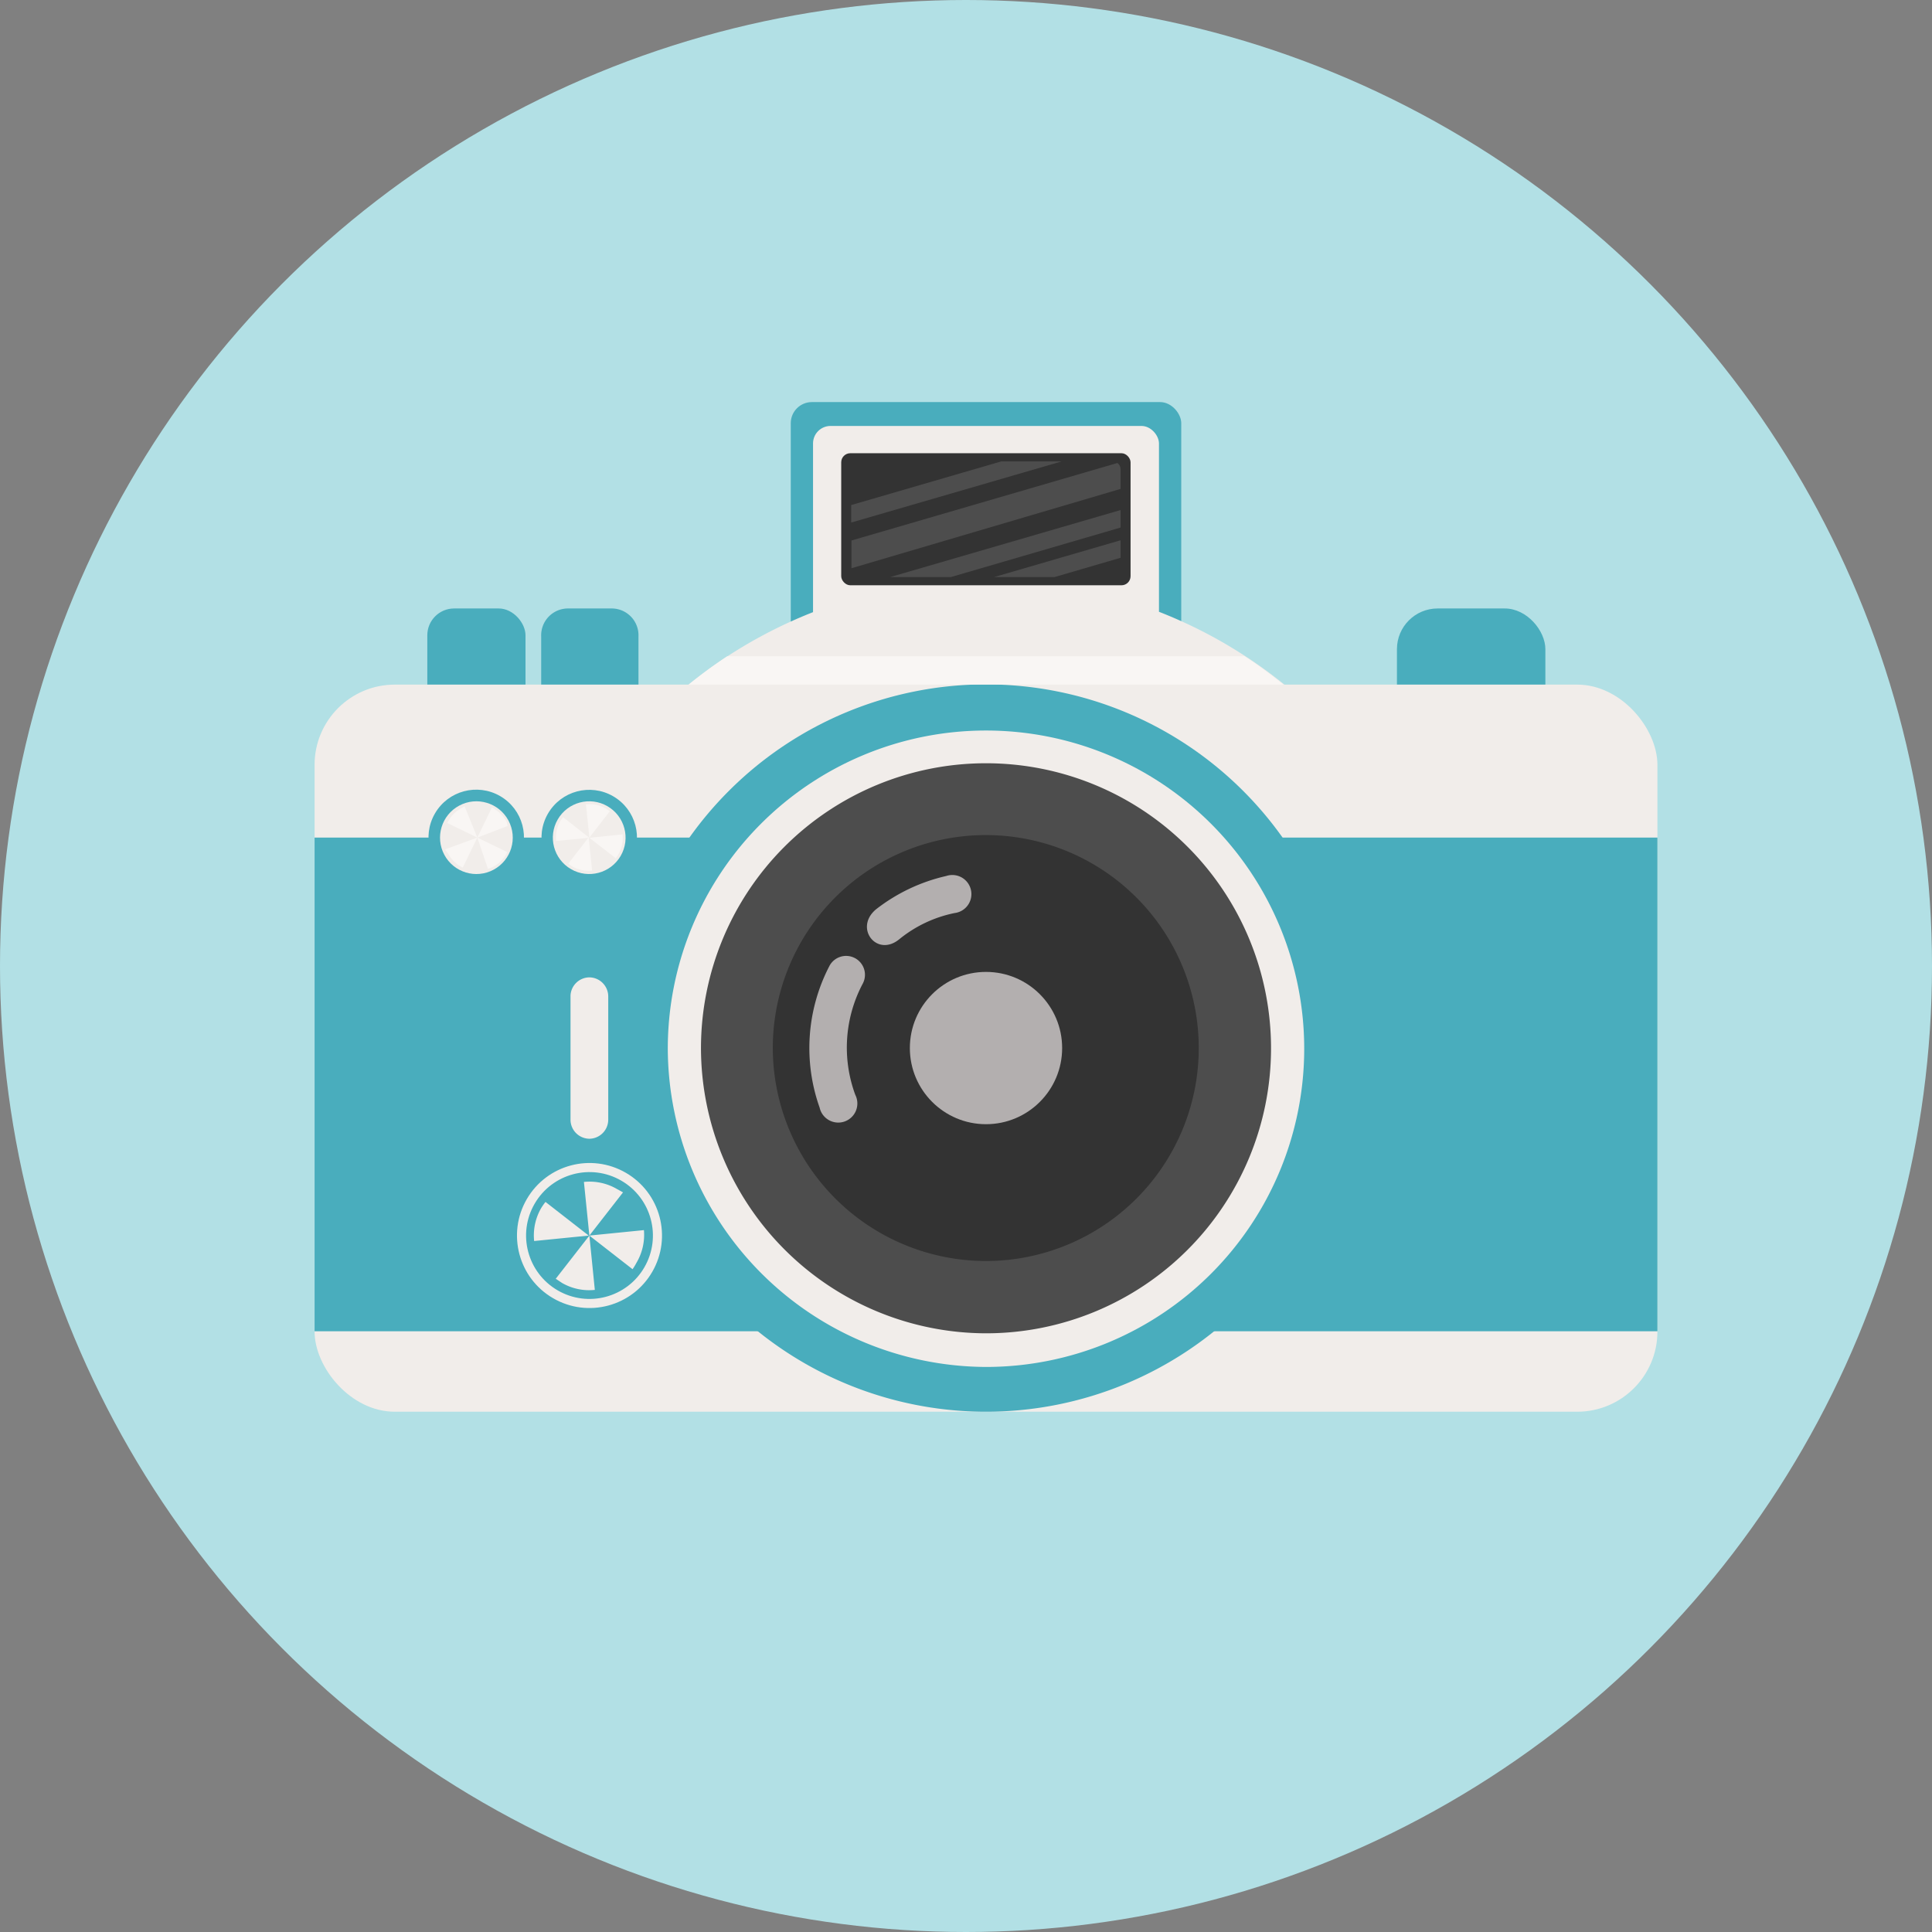 <svg xmlns="http://www.w3.org/2000/svg" viewBox="0 0 85 85"><rect x="0" y="0" width="85" height="85" fill="#808080" stroke="none"/><defs><style>.cls-1{fill:#b2e0e5;}.cls-2,.cls-7{fill:#49adbd;}.cls-3,.cls-6{fill:#f1edea;}.cls-4,.cls-8{fill:#333;}.cls-5{fill:#4d4d4d;}.cls-10,.cls-11,.cls-5,.cls-6,.cls-7,.cls-8{fill-rule:evenodd;}.cls-10,.cls-9{fill:#b3afaf;}.cls-11{fill:#f9f6f4;}</style></defs><title>profesionalesico-</title><g id="Layer_2" data-name="Layer 2"><g id="Layer_1-2" data-name="Layer 1"><circle class="cls-1" cx="42.5" cy="42.5" r="42.5"/><rect class="cls-2" x="34.79" y="17.69" width="17.18" height="13.59" rx="0.93" ry="0.93"/><rect class="cls-3" x="35.77" y="18.74" width="15.22" height="11.2" rx="0.77" ry="0.77"/><rect class="cls-4" x="37.01" y="19.94" width="12.73" height="5.81" rx="0.4" ry="0.4"/><path class="cls-5" d="M37.46,23.78l11.7-3.41a.34.34,0,0,1,.14.27v.87L37.46,25Z"/><polygon class="cls-5" points="39.16 25.39 49.3 22.44 49.3 23.21 41.83 25.39 39.16 25.39"/><polygon class="cls-5" points="43.73 25.39 49.3 23.77 49.3 24.54 46.39 25.39 43.73 25.39"/><polygon class="cls-5" points="37.45 22.22 44.05 20.3 46.71 20.3 37.45 22.99 37.45 22.22"/><rect class="cls-2" x="18.8" y="26.77" width="4.32" height="7.98" rx="1.18" ry="1.18"/><path class="cls-2" d="M25,26.77H26.9A1.18,1.18,0,0,1,28.09,28v5.61a1.18,1.18,0,0,1-1.18,1.18H25a1.19,1.19,0,0,1-1.19-1.19V28A1.18,1.18,0,0,1,25,26.77Z"/><rect class="cls-2" x="61.46" y="26.77" width="6.53" height="7.98" rx="1.79" ry="1.79"/><rect class="cls-3" x="13.84" y="30.12" width="59.08" height="31.99" rx="3.53" ry="3.53"/><path class="cls-6" d="M51,26.92a20.81,20.81,0,0,1,7,34.23H28.8a20.81,20.81,0,0,1,7-34.23Z"/><rect class="cls-2" x="13.84" y="36.85" width="59.08" height="21.72"/><circle class="cls-2" cx="20.96" cy="36.85" r="2.1" transform="translate(-21.44 36.51) rotate(-59.92)"/><path class="cls-7" d="M43.38,62.11a16,16,0,1,0-16-16A16,16,0,0,0,43.38,62.11Z"/><circle class="cls-2" cx="25.93" cy="36.85" r="2.1" transform="translate(-18.96 40.81) rotate(-59.91)"/><path class="cls-6" d="M43.38,60.14a14,14,0,1,0-14-14A14.06,14.06,0,0,0,43.38,60.14Z"/><path class="cls-5" d="M43.38,58.66A12.54,12.54,0,1,0,30.84,46.11,12.57,12.57,0,0,0,43.38,58.66Z"/><path class="cls-8" d="M43.38,55.48A9.37,9.37,0,1,0,34,46.11,9.39,9.39,0,0,0,43.38,55.48Z"/><circle class="cls-9" cx="43.38" cy="46.11" r="3.35"/><path class="cls-10" d="M38.55,40a7.85,7.85,0,0,1,3.08-1.46A.84.84,0,1,1,42,40.17a5.62,5.62,0,0,0-2.42,1.14C38.58,42.15,37.55,40.82,38.55,40Z"/><path class="cls-10" d="M36.06,48.73a7.83,7.83,0,0,1,.42-6.21.83.83,0,1,1,1.47.77,6,6,0,0,0-.32,4.88A.84.84,0,1,1,36.06,48.73Z"/><circle class="cls-3" cx="25.93" cy="54.36" r="3.19" transform="translate(-34.1 49.55) rotate(-59.92)"/><circle class="cls-2" cx="25.93" cy="54.36" r="2.79" transform="translate(-34.1 49.55) rotate(-59.92)"/><path class="cls-6" d="M27.41,52.46l-1.48,1.9L25.69,52a2.39,2.39,0,0,1,1.45.31Z"/><path class="cls-6" d="M27.83,55.84l-1.9-1.48,2.4-.24A2.4,2.4,0,0,1,28,55.56,2.52,2.52,0,0,1,27.83,55.84Z"/><path class="cls-6" d="M24.45,56.26l1.48-1.9.24,2.39a2.38,2.38,0,0,1-1.45-.31Z"/><path class="cls-6" d="M24,52.88l1.9,1.48-2.4.24a2.4,2.4,0,0,1,.31-1.45A2.64,2.64,0,0,1,24,52.88Z"/><circle class="cls-3" cx="25.93" cy="36.85" r="1.6" transform="translate(-18.96 40.83) rotate(-59.93)"/><path class="cls-11" d="M26.83,35.69l-.9,1.16-.15-1.46a1.46,1.46,0,0,1,.89.19Z"/><path class="cls-11" d="M27.09,37.76l-1.16-.9,1.46-.15a1.46,1.46,0,0,1-.19.89Z"/><path class="cls-11" d="M25,38l.9-1.16.15,1.46a1.48,1.48,0,0,1-.89-.19Z"/><path class="cls-11" d="M24.77,35.95l1.16.91L24.47,37a1.47,1.47,0,0,1,.19-.89Z"/><circle class="cls-3" cx="20.96" cy="36.85" r="1.6" transform="translate(-14.95 14.32) rotate(-28.26)"/><path class="cls-11" d="M22.33,36.34,21,36.85l.64-1.32a1.46,1.46,0,0,1,.65.63A1.42,1.42,0,0,1,22.33,36.34Z"/><path class="cls-11" d="M21.47,38.23,21,36.85l1.32.64a1.47,1.47,0,0,1-.63.65Z"/><path class="cls-11" d="M19.58,37.37,21,36.85l-.64,1.32a1.46,1.46,0,0,1-.65-.63A1.36,1.36,0,0,1,19.58,37.37Z"/><path class="cls-11" d="M20.44,35.47,21,36.85l-1.32-.64a1.46,1.46,0,0,1,.63-.66Z"/><path class="cls-6" d="M25.93,43h0a.84.84,0,0,1,.83.83v5.44a.84.84,0,0,1-.83.83h0a.84.84,0,0,1-.83-.83V43.8A.84.84,0,0,1,25.93,43Z"/><path class="cls-11" d="M54.75,28.87a20.6,20.6,0,0,1,1.71,1.25H30.3A20.43,20.43,0,0,1,32,28.87Z"/></g></g></svg>